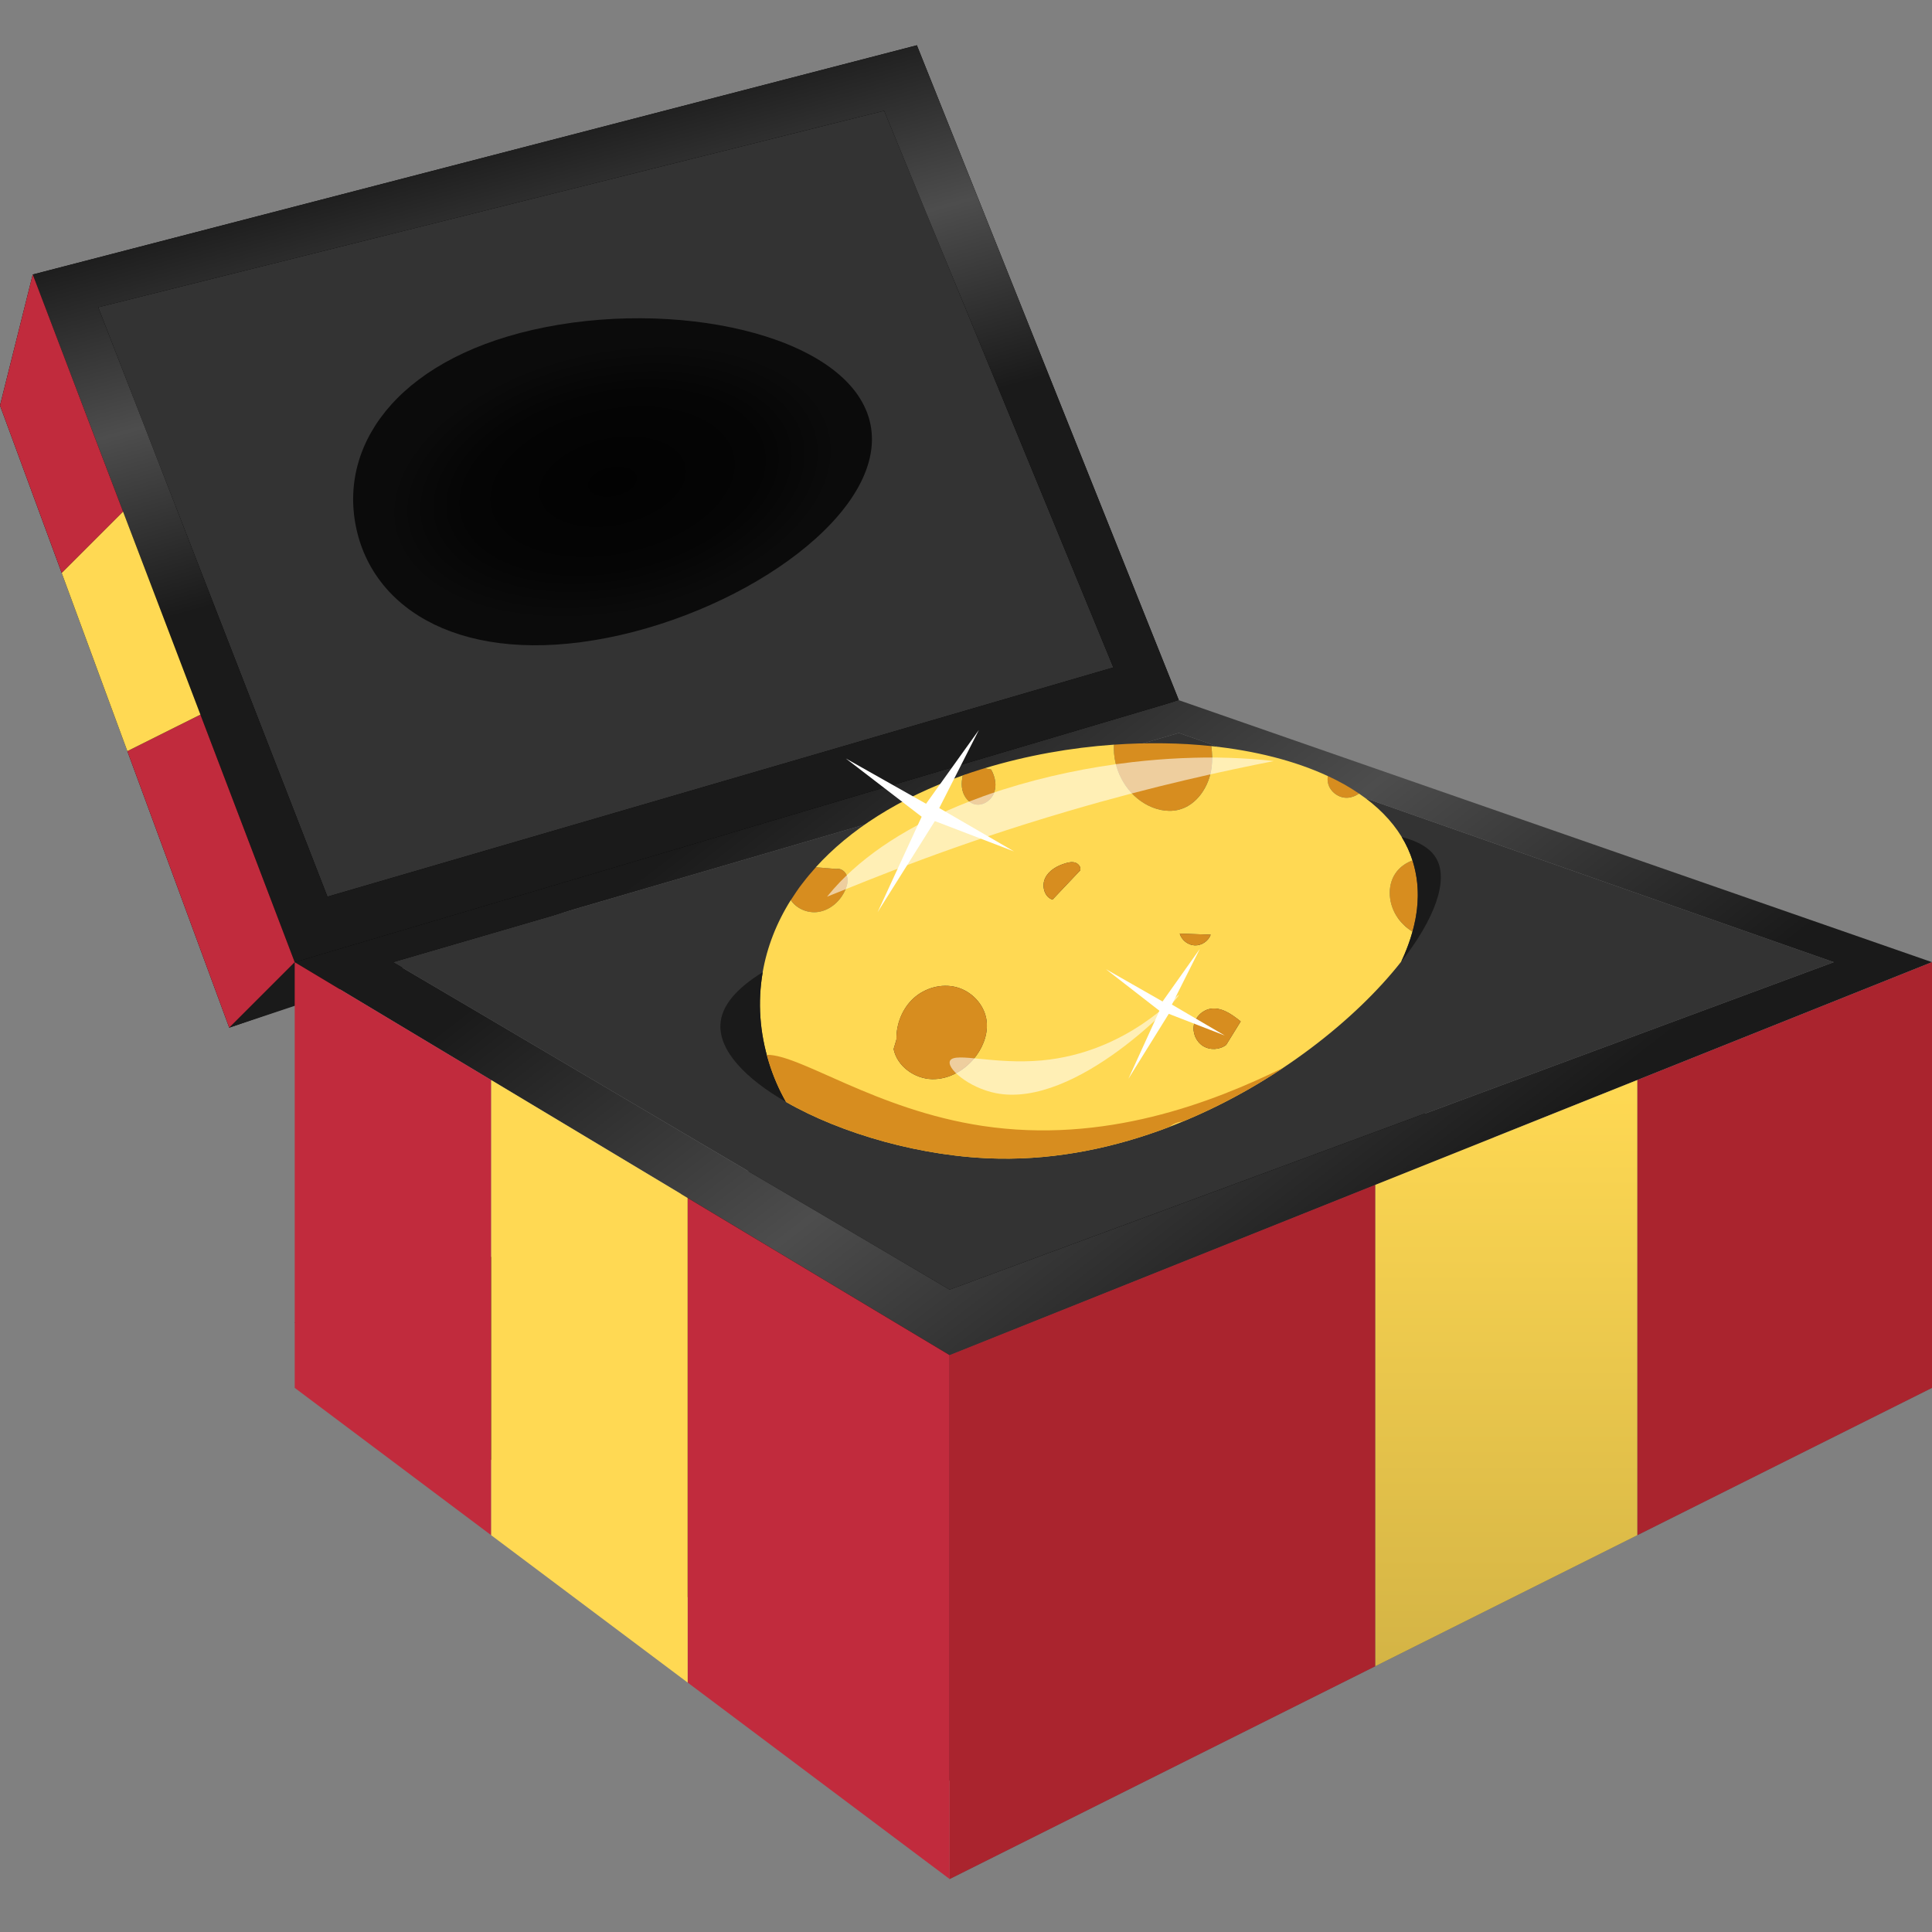 <svg xmlns="http://www.w3.org/2000/svg" fill="none" viewBox="0 0 128 128"><rect x="0" y="0" width="128" height="128" fill="#808080" stroke="none"/><path fill="#000" d="m0 26.864 15.186 41.22 62.915-21.695L60.746 3 2.169 18.186 0 26.864ZM19.525 87.61l58.576-19.525L128 85.441 62.915 117.983 19.525 87.61Z"/><path fill="#333" d="m78.102 48.559 43.39 15.187-58.577 21.695-36.881-21.695 52.068-15.187Z"/><path fill="url(#a)" d="M78.102 46.39 19.525 63.746l43.39 26.034L128 63.746 78.102 46.39ZM26.034 63.746l52.068-15.186 43.39 15.186-58.577 21.695-36.881-21.695Z"/><path fill="#1A1A1A" d="m15.186 68.085 6.508-2.17-2.17-2.17-4.339 4.339Z"/><path fill="#333" d="M58.576 7.339 73.763 44.22 21.695 59.407 6.508 20.356 58.576 7.339Z"/><path fill="#595959" d="M128 63.746v28.203L62.915 124.492V89.78L128 63.746Z"/><path fill="url(#b)" d="M60.746 3 2.169 18.186 19.525 63.746l58.576-17.356L60.746 3ZM6.508 20.356 58.576 7.339 73.763 44.22 21.695 59.407 6.508 20.356Z"/><path fill="#AA242E" d="M108.475 71.556v30.156L128 91.949V63.746l-19.525 7.81ZM62.915 124.492l28.203-14.102V78.499L62.915 89.78v34.712Z"/><path fill="url(#c)" d="M91.119 78.498V110.39l17.356-8.678V71.556l-17.356 6.942Z"/><path fill="#C12B3D" d="M19.525 63.746v28.203l13.017 9.763V71.556l-13.017-7.81ZM62.915 89.779 45.559 79.366v32.108l17.356 13.017V89.779Z"/><path fill="url(#d)" d="M32.542 71.556v30.156l13.017 9.763V79.366l-13.017-7.81Z"/><path fill="#C12B3D" d="M2.169 18.186 0 26.864l4.089 11.097 4.065-4.065-5.984-15.711ZM19.525 63.746l-6.248-16.401-4.841 2.419 6.75 18.321 4.339-4.339Z"/><path fill="url(#e)" d="m8.154 33.897-4.065 4.065 4.348 11.802 4.841-2.419L8.154 33.897Z"/><path fill="url(#f)" d="M40.207 42.263c-9.417 1.848-15.521-1.741-16.637-7.428-1.116-5.688 3.178-11.318 12.595-13.166 9.417-1.848 20.395.784 21.511 6.472 1.116 5.688-8.051 12.274-17.469 14.123Z"/><path fill="#FFD953" d="M89.578 52.277c.158.099.314.2.465.302-.151-.102-.307-.203-.465-.302ZM78.714 49.304c.236.014.47.031.705.05-.234-.019-.469-.036-.705-.05ZM77.104 49.243c.259.003.515.01.771.019-.255-.009-.512-.014-.771-.019ZM77.89 49.264c.26.01.521.023.779.036-.259-.014-.519-.026-.779-.036ZM79.502 49.359c.25.021.5.043.746.069-.246-.024-.495-.049-.746-.069ZM88.533 51.689c.351.18.689.37 1.012.569-.323-.2-.66-.389-1.012-.569ZM53.163 58.525c.274-.361.569-.717.885-1.064-.316.347-.611.703-.885 1.064ZM77.066 49.243c-.531-.007-1.066-.004-1.604.01.536-.014 1.073-.017 1.604-.01ZM52.392 59.634c.113-.18.233-.359.356-.538-.123.177-.241.357-.356.538ZM52.773 59.06c.123-.177.252-.354.385-.529-.134.175-.262.352-.385.529ZM64.356 51.178c.191-.064.384-.127.58-.187-.194.061-.387.123-.58.187Z"/><path fill="#D78D1F" d="M75.443 49.255h.019c-.007-.002-.014 0-.019 0ZM79.417 49.354c.028.002.057.005.085.007-.028-.004-.056-.005-.085-.007ZM78.667 49.3c.016.002.03.002.045.004-.014 0-.029-.002-.045-.004Z"/><path fill="#D78D1F" d="M75.833 53.237c.661.391 1.463.595 2.211.422 1.239-.285 2.065-1.546 2.225-2.808.061-.476.045-.949-.019-1.421-.246-.026-.496-.049-.746-.069-.028-.002-.057-.005-.085-.007-.233-.019-.469-.035-.705-.05-.016-.002-.029-.002-.045-.003-.259-.016-.517-.028-.779-.036h-.016c-.255-.009-.512-.016-.771-.019h-.04c-.531-.007-1.066-.004-1.604.01h-.019c-.543.016-1.092.042-1.64.082-.09 1.534.701 3.115 2.032 3.902ZM78.615 76.386l-.062.031.062-.031ZM53.158 58.53c.002-.002.004-.004.005-.005-.002.002-.003.004-.005.005ZM52.748 59.096c.009-.012.016-.024.024-.035-.009.01-.016.022-.024.035Z"/><path fill="#D78D1F" d="M54.196 60.422c.81-.115 1.501-.732 1.819-1.487.12-.283.193-.604.099-.897-.094-.293-.399-.533-.699-.465l-1.364-.113c-.316.349-.611.703-.885 1.064-.002.002-.004.004-.005.005-.134.175-.262.352-.385.529-.009.012-.016.024-.024.035-.123.179-.241.357-.356.538.375.571 1.114.889 1.802.791ZM64.344 51.182c.004-.002.009-.003.012-.003-.004 0-.007.002-.012.003Z"/><path fill="#D78D1F" d="M63.726 52.14c.049.505.357 1.02.849 1.145.524.134 1.086-.24 1.281-.745.194-.505.075-1.087-.191-1.557l-.429-.085c-.099.029-.2.059-.298.09-.194.061-.389.123-.58.187-.004.002-.009.004-.012.004-.188.062-.373.127-.557.191-.057.255-.087.512-.062.769ZM89.544 52.258c.01.007.021.014.031.021-.009-.009-.019-.016-.031-.021ZM88.51 51.676c.009.004.016.009.024.012-.009-.004-.017-.009-.024-.012Z"/><path fill="#D78D1F" d="M87.986 51.888c.134.569.71.998 1.293.963.278-.016.531-.121.764-.273-.151-.102-.307-.203-.465-.302-.01-.007-.021-.014-.031-.021-.323-.2-.661-.389-1.012-.569-.009-.004-.016-.009-.024-.012-.175-.088-.354-.177-.535-.26-.028.158-.028.319.01.474Z"/><path fill="#FFD953" d="M93.929 59.134c.002.064.002.127.002.191 0-.064 0-.127-.002-.191ZM93.916 58.81c.004.057.005.115.009.174-.004-.057-.005-.115-.009-.174ZM93.929 59.441c-.005.25-.021.502-.049.755.028-.255.043-.505.049-.755ZM93.873 60.256c-.01.087-.021.174-.035.26.012-.085.024-.174.035-.26ZM93.89 58.483c.005.047.007.092.012.139-.004-.045-.007-.092-.012-.139ZM93.691 57.385c.009.035.017.069.026.106-.009-.035-.017-.071-.026-.106ZM93.833 58.058c.007.038.014.076.019.113-.007-.038-.014-.076-.019-.113ZM93.769 57.715c.009.04.017.08.024.121-.007-.042-.016-.082-.024-.121Z"/><path fill="#D78D1F" d="M93.88 60.195c-.002.021-.004.04-.007.061.002-.019.004-.04.007-.061ZM93.599 57.062c.033.108.064.215.092.323-.028-.108-.059-.215-.092-.323ZM93.831 60.559c.002-.014.003-.028.007-.042-.002.014-.004.028-.007.042ZM93.852 58.171c.016.104.028.208.04.312-.012-.104-.026-.208-.04-.312ZM93.717 57.491c.019.075.036.149.052.224-.016-.075-.033-.149-.052-.224ZM93.93 59.325c0 .038-.002.076-.002.116 0-.04.002-.078.002-.116ZM93.903 58.622c.005.062.01.125.014.188-.004-.062-.009-.125-.014-.188ZM93.793 57.836c.014.075.028.148.04.222-.012-.075-.026-.149-.04-.222ZM93.925 58.983c.002.05.004.101.004.151 0-.05-.002-.101-.004-.151Z"/><path fill="#D78D1F" d="M93.873 60.255c.002-.021.005-.04.007-.061.028-.253.043-.505.049-.755 0-.038.002-.078.002-.116 0-.064 0-.127-.002-.191-.002-.05-.002-.101-.004-.151-.002-.057-.005-.115-.009-.174-.004-.062-.009-.125-.014-.187-.003-.047-.007-.092-.012-.139-.01-.104-.024-.21-.04-.312-.005-.038-.012-.076-.019-.113-.012-.075-.024-.147-.04-.222-.009-.04-.016-.082-.024-.121-.016-.075-.033-.149-.052-.224-.009-.035-.017-.07-.026-.106-.028-.108-.059-.217-.092-.323-.005-.019-.012-.036-.019-.056-.451.168-.852.45-1.125.851-.594.871-.455 2.109.16 2.966.26.364.592.665.965.909.109-.394.194-.786.253-1.175.002-.014.003-.028.007-.042.012-.083.024-.172.035-.259Z"/><path fill="#FFD953" d="M87.974 51.416c.017.009.035.017.052.024-.017-.009-.035-.017-.052-.024ZM73.803 49.335s0 .002 0 0c.042-.002.083-.005.125-.007-.043.004-.083.005-.125.007ZM63.787 51.373v.004c.186-.066.37-.132.559-.194-.189.062-.375.127-.559.191ZM64.936 50.991c.099-.031.2-.061.298-.09-.099.029-.2.059-.298.09ZM93.58 61.733c0-.002 0-.002.002-.004-.002.002-.002.004-.002.004ZM93.736 61.08c.036-.175.069-.349.096-.522-.026.175-.059.349-.096.522Z"/><path fill="#FFD953" d="M92.615 60.823c-.614-.857-.753-2.095-.16-2.966.273-.399.672-.682 1.125-.85-.177-.548-.416-1.067-.715-1.559-.67-1.1-1.631-2.058-2.822-2.869-.233.151-.486.257-.764.273-.583.035-1.159-.396-1.293-.963-.036-.154-.038-.316-.01-.472-2.189-1.017-4.842-1.683-7.725-1.987.064.472.08.948.019 1.421-.16 1.262-.986 2.524-2.225 2.808-.75.172-1.55-.031-2.211-.422-1.329-.786-2.121-2.367-2.031-3.902-2.872.201-5.792.72-8.567 1.564l.429.083c.266.47.385 1.054.191 1.557-.194.505-.757.878-1.281.745-.491-.125-.8-.642-.849-1.145-.024-.257.005-.512.061-.764-4.266 1.505-7.51 3.622-9.739 6.083l1.364.113c.3-.068.606.172.7.465.094.293.021.614-.099.897-.318.755-1.008 1.373-1.819 1.487-.685.097-1.427-.22-1.802-.79-.956 1.522-1.576 3.131-1.861 4.775-.344 1.986-.203 4.021.423 6.016.286.915.663 1.779 1.121 2.584 3.631 2.091 9.011 3.664 14.084 3.754 3.929.071 7.763-.746 11.297-2.093.311-.118.62-.243.925-.37 6.266-2.591 11.488-6.807 14.447-10.578.314-.665.566-1.329.75-1.989-.373-.241-.705-.541-.965-.906Zm-27.927 9.107c-.682.935-1.793 1.599-2.952 1.565-1.158-.033-2.3-.856-2.532-1.991l.186-.635c-.019-1.019.387-2.051 1.14-2.737.755-.685 1.855-.989 2.84-.727.984.262 1.805 1.107 1.977 2.112.147.845-.154 1.722-.658 2.413Zm6.88-12.265-.043.045-1.793 1.893c-.514-.161-.715-.833-.524-1.34.01-.028.023-.057.035-.083.246-.514.791-.817 1.336-.982.215-.066.448-.115.661-.045.213.069.391.295.328.512Zm6.593 4.19 2.051.071c-.154.423-.601.724-1.052.708-.451-.016-.875-.347-1-.779Zm3.079 7.369c-.43.333-1.071.366-1.534.078-.462-.288-.715-.876-.606-1.411.109-.535.573-.975 1.113-1.059.732-.113 1.409.377 1.987.84l-.96 1.552ZM93.58 57.006c.005.019.012.036.019.056-.005-.019-.012-.036-.019-.056Z"/><path fill="#D78D1F" d="M63.37 65.405c-.984-.262-2.084.042-2.839.727-.755.686-1.161 1.718-1.14 2.737l-.186.635c.233 1.135 1.373 1.958 2.532 1.991 1.158.033 2.268-.63 2.952-1.565.505-.693.805-1.569.661-2.413-.175-1.003-.996-1.85-1.98-2.112ZM71.241 57.151c-.213-.069-.446-.021-.661.045-.545.167-1.09.47-1.336.982-.014.028-.024.056-.035.083-.189.507.01 1.179.524 1.34l1.793-1.893.043-.045c.061-.215-.115-.443-.328-.512ZM79.16 62.632c.451.016.895-.285 1.052-.708l-2.051-.071c.125.434.548.764 1.0.779ZM79.1 67.89c-.109.535.144 1.123.606 1.411.462.288 1.102.255 1.534-.078l.96-1.553c-.58-.463-1.255-.953-1.987-.84-.538.085-1.003.526-1.113 1.06Z"/><path fill="#1A1A1A" d="M93.691 57.385c.009.035.017.069.026.106.019.075.036.149.052.224.009.04.017.08.024.121.014.075.028.148.04.222.007.038.012.076.019.113.016.104.028.208.04.312.005.047.007.092.012.139.005.062.01.125.014.188.003.057.005.115.009.173.002.05.004.101.004.151.002.064.002.127.002.191 0 .038-.002.076-.002.116-.005.25-.021.502-.049.755-.002.021-.003.04-.007.061-.01.087-.021.173-.035.26-.002.014-.004.028-.007.042-.158 1.041-.5 2.102-1.001 3.164 2.241-2.855 3.185-5.457 2.296-6.901-.401-.651-1.191-1.093-2.261-1.371.309.507.557 1.045.734 1.612.031.106.062.213.09.321ZM50.532 64.409c-1.683 1.04-2.749 2.194-2.803 3.49-.071 1.727 1.657 3.56 4.348 5.11-.458-.805-.835-1.67-1.121-2.584-.625-1.994-.767-4.03-.423-6.016Z"/><path fill="#FFD953" d="M93.736 61.08c.036-.175.07-.349.096-.522-.026.175-.059.349-.096.522Z" opacity=".57"/><path fill="#fff" d="M84.395 50.423c-.958-.111-1.951-.184-2.971-.215-.246-.009-.496-.014-.748-.017h-.085c-.233-.004-.469-.004-.705-.002-.016.002-.031 0-.047 0-.257.004-.517.007-.778.014l-.016.002c-.255.005-.512.016-.771.026l-.038.002c-.531.024-1.066.057-1.602.101-.005 0-.012.002-.017.002-.502.04-1.005.088-1.512.147-.042.005-.082.009-.123.012v.002c-2.858.332-5.748.934-8.478 1.798h-.002c-.097.031-.196.062-.293.094-.191.062-.38.125-.569.191-.004 0-.007.002-.012.004-.184.062-.366.127-.547.193v.003c-4.19 1.505-7.324 3.466-9.431 5.656-.298.311-.576.627-.833.944l-.005.005c-.007.009-.012.016-.019.024 3.053-1.222 8.319-3.424 15.99-5.674 5.748-1.689 10.348-2.668 13.612-3.312Z" opacity=".57"/><path fill="#FFD953" d="M93.58 57.18c.005.019.014.036.019.056-.005-.019-.012-.036-.019-.056Z" opacity=".57"/><path fill="#fff" d="M78.098 65.917c-.113-.078-3.37 3.817-9.086 4.339-3.136.286-5.705-.559-6.057 0-.307.488 1.206 1.81 3.029 2.17 5.34 1.05 12.274-6.399 12.114-6.508Z" opacity=".57"/><path fill="#FFD953" d="M87.974 51.416c.017.009.035.017.052.024-.017-.009-.035-.017-.052-.024ZM73.803 49.335s0 .002 0 0c.042-.002.083-.005.125-.007-.043.004-.083.005-.125.007ZM63.786 51.373v.004c.186-.066.37-.132.559-.194-.189.062-.375.127-.559.191ZM64.936 50.991c.099-.031.2-.061.298-.09-.099.029-.2.059-.298.09ZM93.58 61.733c0-.002 0-.002.002-.004-.002.002-.002.004-.002.004ZM93.736 61.08c.036-.175.07-.349.096-.522-.026.175-.059.349-.096.522Z"/><path fill="#D78D1F" d="M65.085 74.593c-7.076-1.066-12.057-4.74-14.286-4.709.049.18.099.361.156.54.286.915.663 1.779 1.121 2.584 3.631 2.091 9.011 3.664 14.084 3.754 3.929.071 7.763-.746 11.297-2.093.142-.113.3-.205.472-.269.147-.056.298-.087.453-.101 2.39-.989 4.629-2.215 6.647-3.561-4.745 2.321-11.859 5.073-19.945 3.855Z"/><path fill="#FFD953" d="M93.58 57.006c.005.019.012.036.019.056-.005-.019-.012-.036-.019-.056Z"/><path fill="#fff" fill-rule="evenodd" d="m77.64 66.555 1.853-3.691-2.471 3.487-3.752-2.141 3.546 2.755-2.057 4.51 2.675-4.306 3.706 1.436-3.499-2.05Zm-12.791-18.186-3.496 4.882-5.311-2.998 5.02 3.858-2.913 6.315 3.788-6.028 5.244 2.01-4.953-2.872 2.622-5.166Z" clip-rule="evenodd"/><defs><linearGradient id="a" x1="59.357" x2="89.775" y1="45.028" y2="84.551" gradientUnits="userSpaceOnUse"><stop stop-color="#1A1A1A"/><stop offset=".498" stop-color="#4D4D4D"/><stop offset="1" stop-color="#1A1A1A"/></linearGradient><linearGradient id="b" x1="33.624" x2="40.308" y1="8.647" y2="32.913" gradientUnits="userSpaceOnUse"><stop stop-color="#1A1A1A"/><stop offset=".498" stop-color="#4D4D4D"/><stop offset="1" stop-color="#1A1A1A"/></linearGradient><linearGradient id="c" x1="99.797" x2="99.797" y1="71.556" y2="110.39" gradientUnits="userSpaceOnUse"><stop stop-color="#FFD953"/><stop offset="1" stop-color="#D4B445"/></linearGradient><linearGradient id="d" x1="39.051" x2="39.051" y1="71.556" y2="111.475" gradientUnits="userSpaceOnUse"><stop stop-color="#FFD953"/><stop offset="1" stop-color="#FFD953"/></linearGradient><linearGradient id="e" x1="4.089" x2="13.277" y1="41.831" y2="41.831" gradientUnits="userSpaceOnUse"><stop stop-color="#FFD953"/><stop offset="1" stop-color="#FFD953"/></linearGradient><radialGradient id="f" cx="0" cy="0" r="1" gradientTransform="matrix(14.786 -3.215 1.866 8.579 40.583 31.913)" gradientUnits="userSpaceOnUse"><stop stop-color="#020202"/><stop offset=".653" stop-color="#050505"/><stop offset="1" stop-color="#0B0B0B"/></radialGradient></defs></svg>